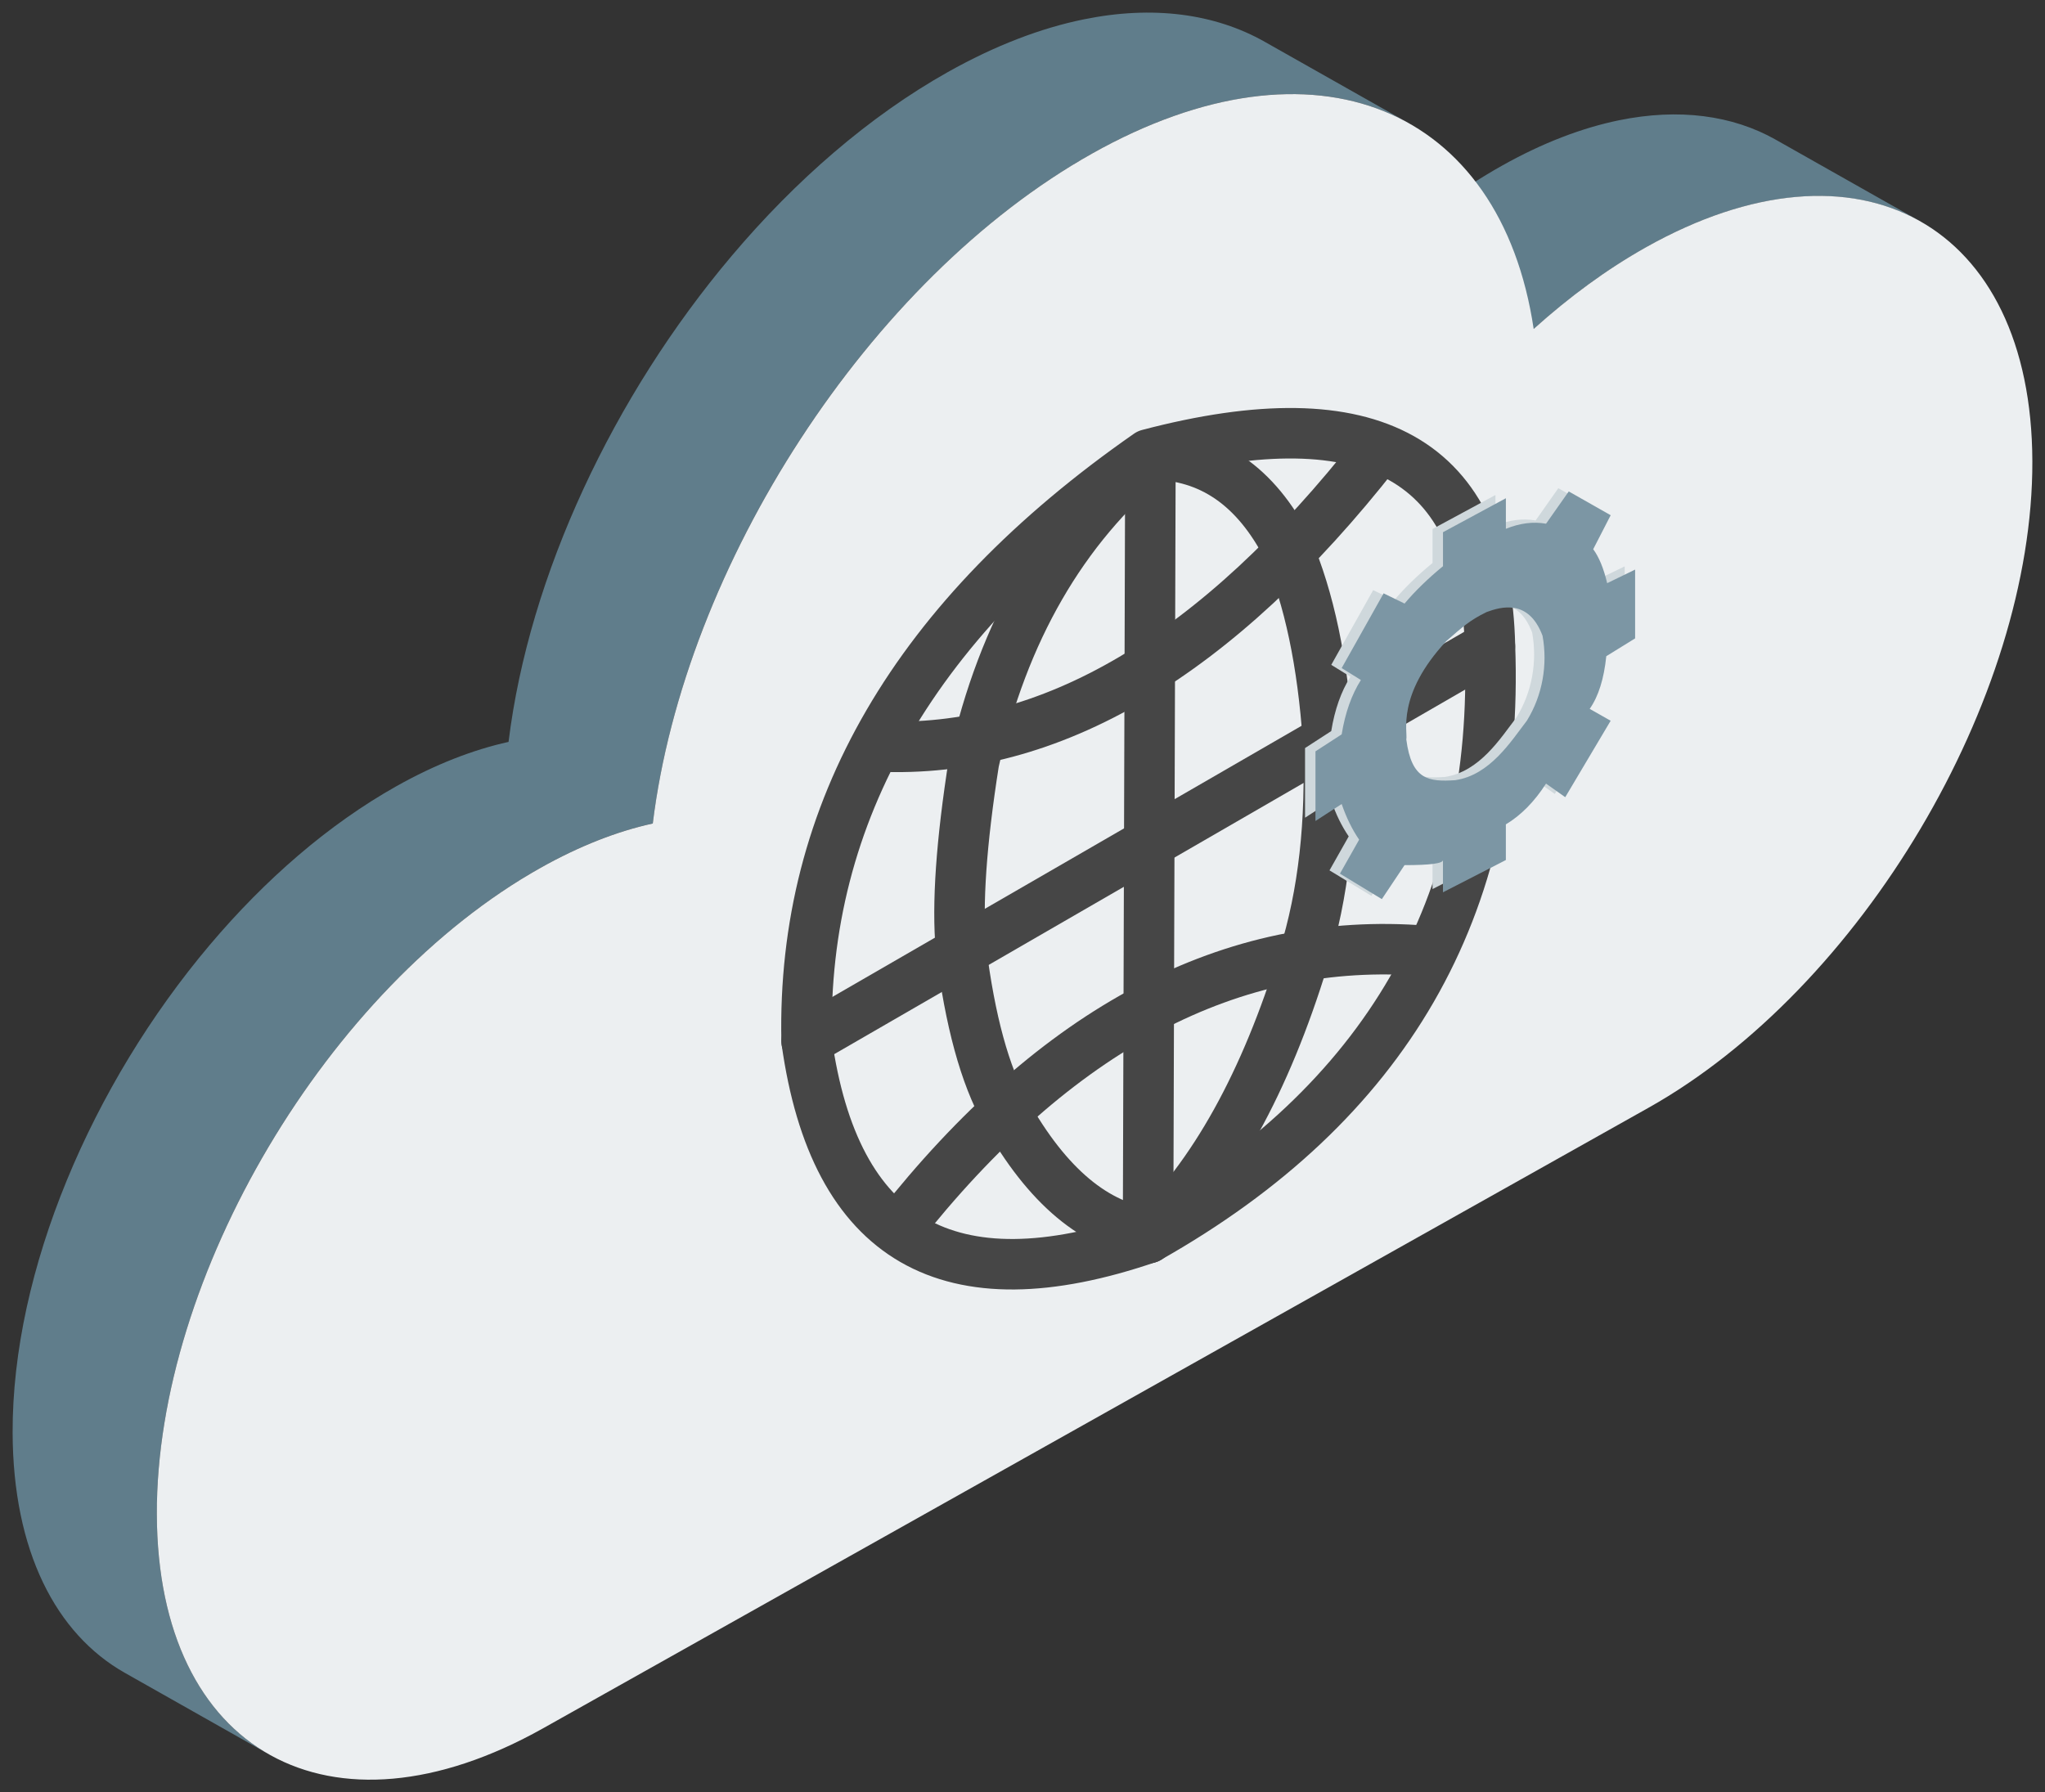 <svg xmlns="http://www.w3.org/2000/svg" xmlns:xlink="http://www.w3.org/1999/xlink" viewBox="0 0 81 71" fill="#fff" fill-rule="evenodd" stroke="#000" stroke-linecap="round" stroke-linejoin="round"><rect x="0" y="0" width="81" height="71" fill="#333333" stroke="none"/><use xlink:href="#A" x=".5" y=".5"/><symbol id="A" overflow="visible"><path d="M69.837 5.034c-1.717-.97-3.838-1.255-6.213-.769-1.464.301-3.023.893-4.639 1.802-1.553.871-3.04 1.967-4.45 3.236l5.712 3.229c1.41-1.269 2.897-2.364 4.45-3.236 1.617-.908 3.177-1.501 4.639-1.802 2.375-.485 4.496-.2 6.213.769l-5.713-3.229zM49.598 1.157C47.616.036 45.16-.293 42.416.269c-1.694.346-3.5 1.034-5.37 2.084-3.113 1.749-6.039 4.291-8.575 7.296-4.666 5.53-8.017 12.631-8.828 19.241-1.4.308-2.901.889-4.44 1.754-2.686 1.508-5.204 3.697-7.391 6.285C3.133 42.469-.019 49.837 0 56.253c.014 4.677 1.709 7.97 4.448 9.517l5.712 3.229c-2.738-1.547-4.434-4.84-4.448-9.517-.019-6.416 3.133-13.784 7.813-19.324 2.187-2.587 4.705-4.776 7.391-6.284 1.539-.865 3.04-1.448 4.44-1.755.812-6.61 4.161-13.711 8.828-19.241 2.537-3.005 5.459-5.547 8.574-7.296 1.872-1.051 3.676-1.738 5.37-2.085 2.744-.562 5.198-.233 7.182.889l-5.713-3.229z" fill="#607d8b" stroke="none"/><path d="M42.758 5.582c8.837-4.961 16.18-1.815 17.489 6.948 1.41-1.269 2.897-2.364 4.45-3.236 8.422-4.73 15.275-.931 15.302 8.481s-6.782 20.879-15.204 25.608l-43.781 24.58c-8.435 4.737-15.275.931-15.302-8.479s6.768-20.873 15.204-25.608c1.539-.865 3.04-1.448 4.44-1.754 1.253-10.204 8.555-21.571 17.402-26.539z" fill="#eceff1" stroke="none"/><g fill="none" stroke="#464646" stroke-width="2"><path d="M45.067 17.58l-.094 30.966" stroke-linejoin="miter"/><path d="M31.449 40.735q1.659 11.877 13.526 7.809 14.124-7.976 13.54-23.451-.238-11.088-13.527-7.593-13.829 9.635-13.539 23.235z"/><g stroke-linejoin="miter"><path d="M31.447 40.738l27.066-15.642"/><path d="M45.12 17.502q3.49.03 5.375 3.704 1.287 2.977 1.607 7.628.213 4.838-.97 8.622-2.258 7.382-6.152 11.09"/><path d="M34.274 29.07q10.254.461 19.763-11.669m1.913 19.767q-11.489-.925-20.89 11.018"/><path d="M45.075 48.365q-3.275-.402-5.743-4.805-1.234-2.201-1.769-6.481-.24-2.62.513-7.397 1.741-7.785 7.031-12.176"/></g></g><g stroke="none"><path d="M52.23 25.837l1.66-2.96.83.404q.623-.74 1.522-1.48v-1.346l2.491-1.346v1.211q.83-.336 1.591-.202l.899-1.278 1.661.942-.692 1.346q.346.471.553 1.346l1.107-.538v2.725l-1.142.706q-.138 1.346-.657 2.086l.83.471-1.799 3.028-.761-.538q-.692 1.076-1.591 1.615v1.413l-2.491 1.278V33.44q0 .202-1.522.202l-.899 1.346-1.66-1.009.761-1.346q-.415-.606-.692-1.413l-1.038.673v-2.759l1.038-.673q.207-1.278.761-2.153zm4.151-1.076c-2.007 2.153-1.522 3.633-1.591 3.902.208 1.615.899 1.682 1.937 1.615 1.384-.202 2.214-1.548 2.837-2.355.623-1.009.83-2.22.623-3.364-.553-1.48-1.661-1.144-2.214-.942-.692.336-.969.606-1.591 1.144z" fill="#cfd8dc"/><path d="M52.642 25.965l1.661-2.96.83.404q.623-.74 1.522-1.48v-1.346l2.491-1.346v1.211q.83-.336 1.591-.202l.899-1.278 1.661.942-.692 1.346q.346.471.553 1.346l1.107-.538v2.725l-1.142.706q-.138 1.346-.657 2.086l.83.471-1.799 3.028-.761-.538q-.692 1.076-1.591 1.615v1.413l-2.491 1.278v-1.278q0 .202-1.522.202l-.899 1.346-1.66-1.009.761-1.346q-.415-.606-.692-1.413l-1.038.673v-2.759l1.038-.673q.208-1.278.761-2.153zm4.151-1.076c-2.006 2.153-1.522 3.633-1.591 3.902.207 1.615.899 1.682 1.937 1.615 1.384-.202 2.214-1.548 2.837-2.355.623-1.009.83-2.22.623-3.364-.553-1.48-1.661-1.144-2.214-.942-.692.336-.969.606-1.591 1.144z" fill="#7c96a4"/></g></symbol></svg>